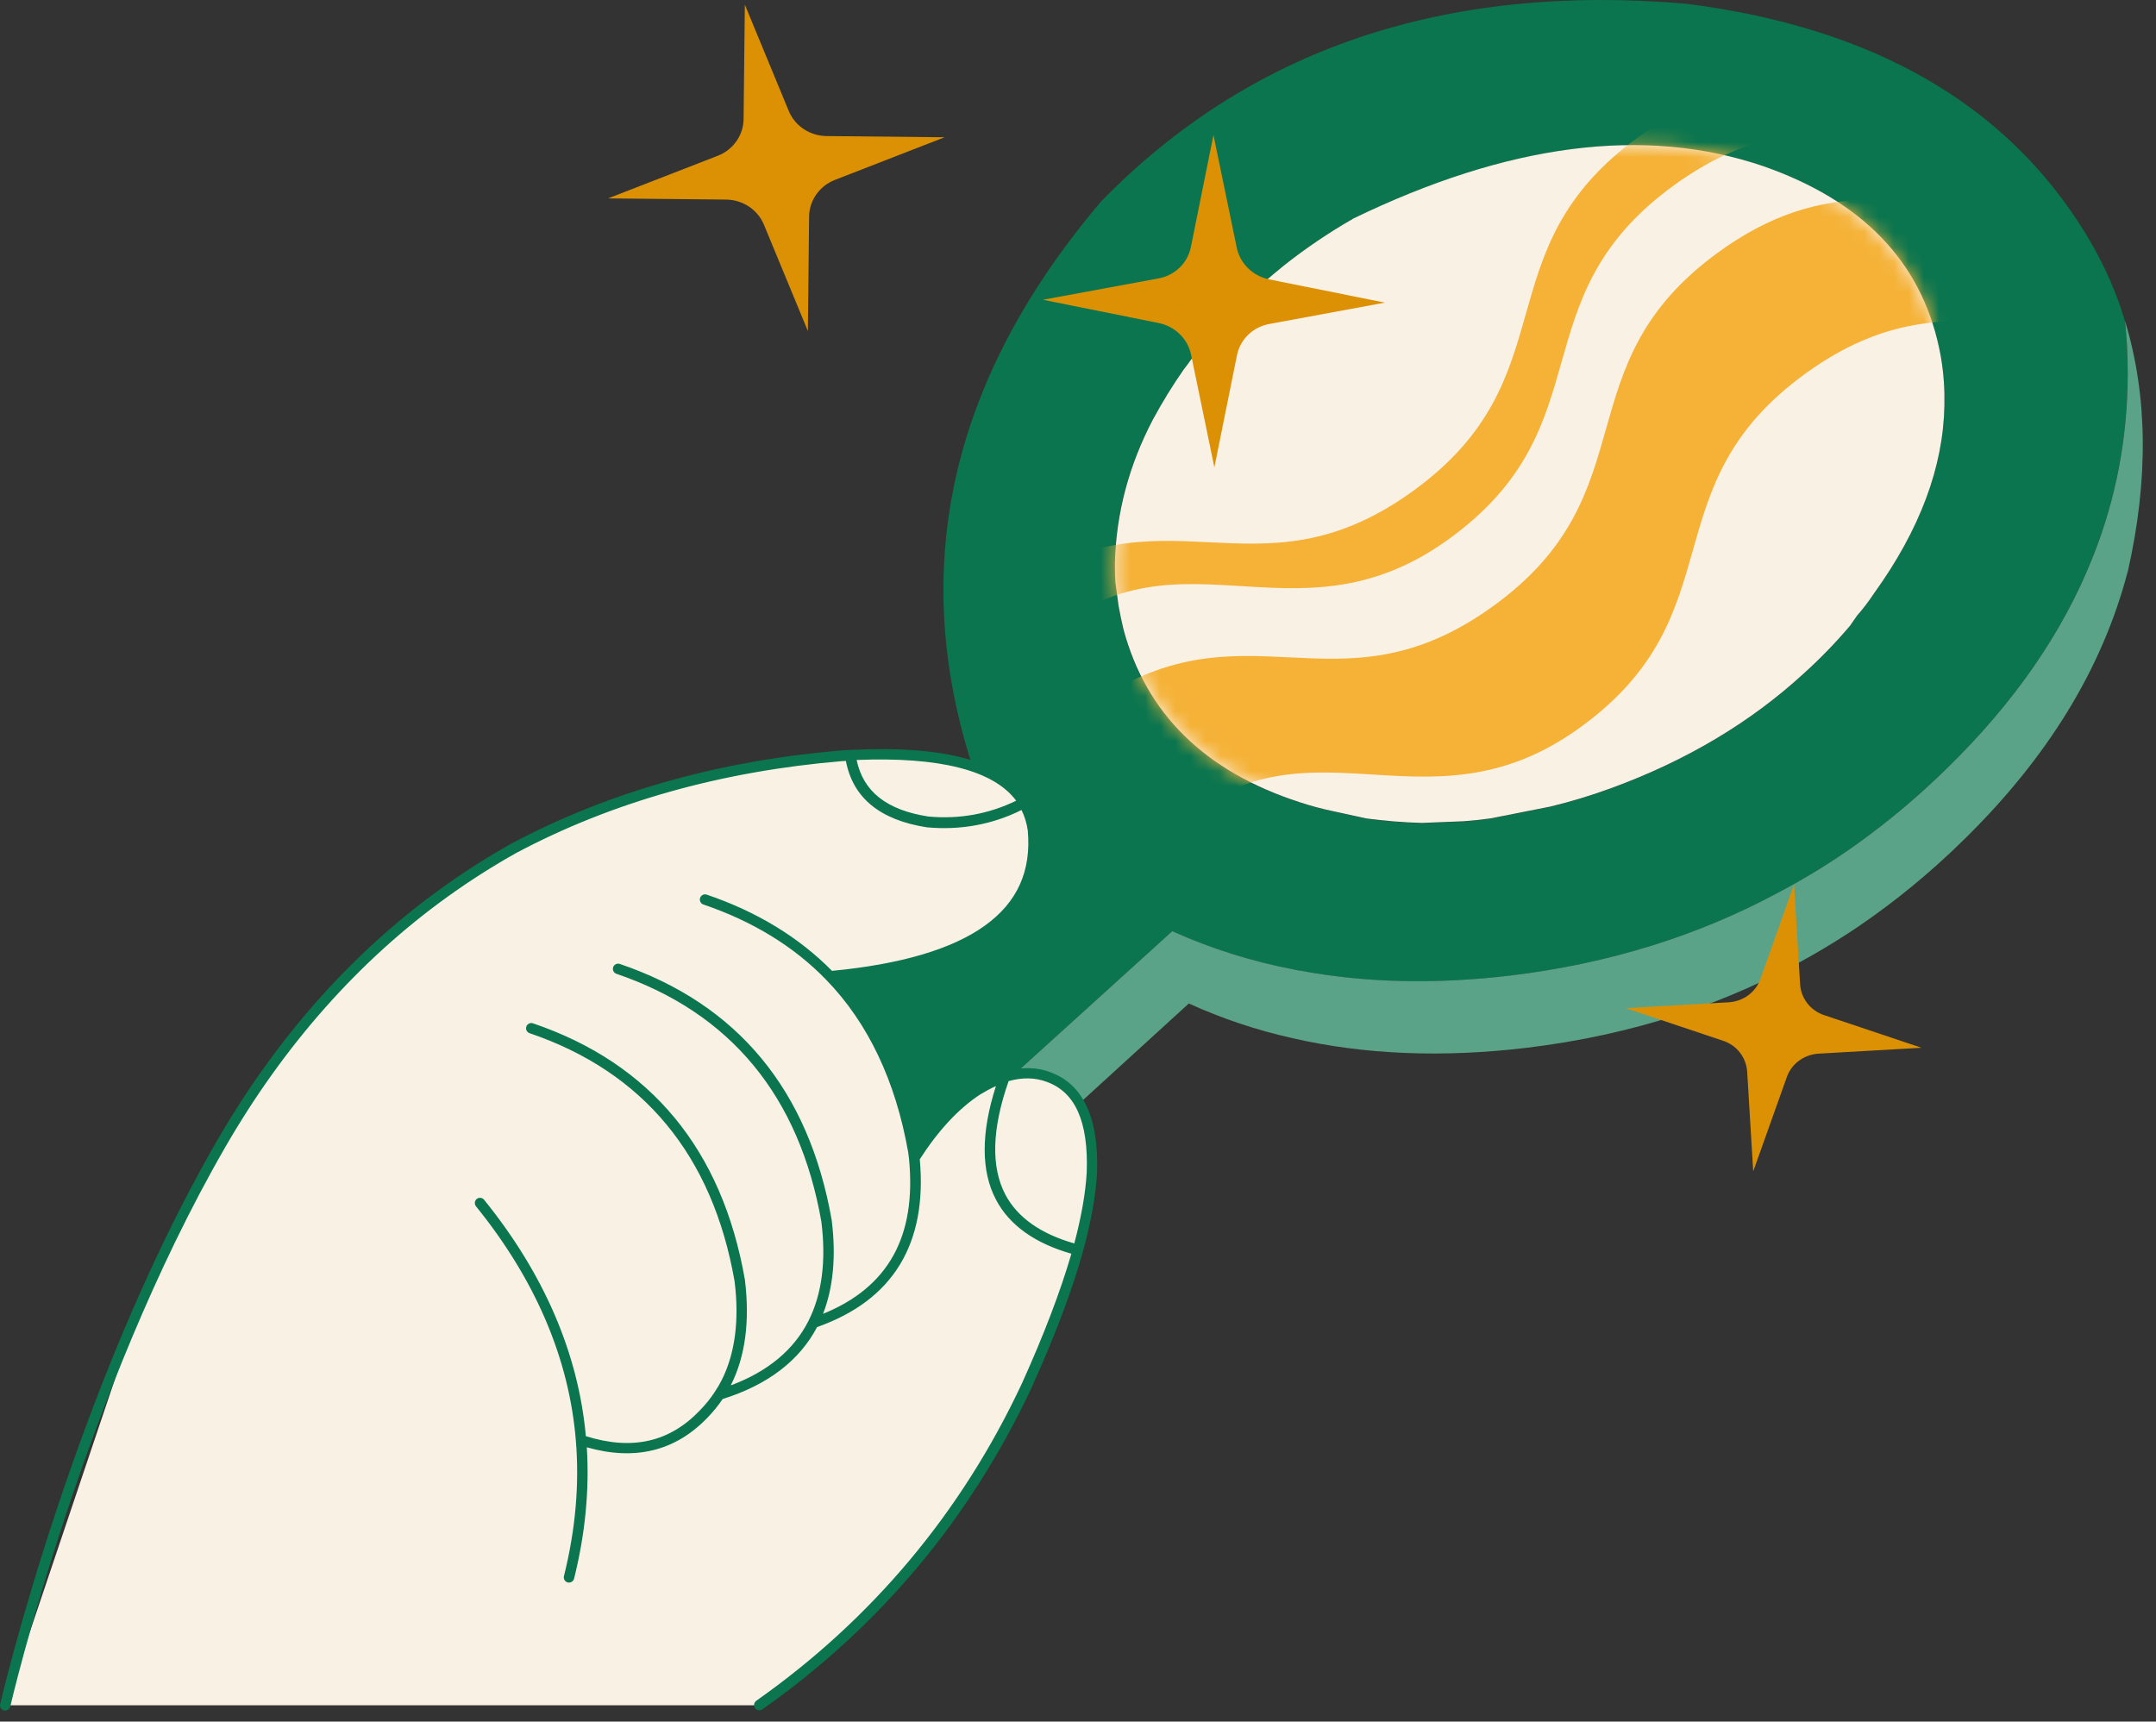 <svg width="144" height="115" viewBox="0 0 144 115" fill="none" xmlns="http://www.w3.org/2000/svg">
<rect x="0" y="0" width="144" height="115" fill="#333333" stroke="none"/>
<path d="M141.681 20.651C141.063 18.856 140.247 17.135 139.248 15.521C133.938 6.914 125.059 1.826 112.618 0.249C96.498 -1.138 83.466 3.269 73.534 13.467C66.537 21.709 63.032 30.315 63.011 39.3C62.997 43.463 63.743 47.703 65.227 52.027L33.266 78.119L44.967 92.423L78.288 62.21C80.865 63.368 83.569 64.222 86.344 64.754C86.553 64.81 86.755 64.845 86.95 64.866C91.292 65.666 95.941 65.763 100.91 65.167C107.447 64.376 113.427 62.518 118.842 59.589C120.668 58.625 122.426 57.536 124.104 56.33C126.192 54.82 128.165 53.157 130.007 51.354C134.537 46.939 137.792 42.222 139.778 37.204C141.332 33.301 142.106 29.208 142.106 24.926C142.106 23.741 142.043 22.578 141.925 21.443C141.848 21.183 141.764 20.923 141.674 20.658M85.8 17.7C87.239 16.569 88.757 15.543 90.344 14.63C100.729 9.591 109.866 8.414 117.762 11.112C124.355 13.418 128.272 17.462 129.505 23.244C129.721 24.253 129.847 25.276 129.861 26.314V27.098C129.784 31.219 128.223 35.396 125.17 39.636C124.82 40.159 124.438 40.66 124.027 41.136C123.888 41.353 123.728 41.577 123.56 41.809C122.609 42.94 121.58 44.003 120.48 44.99C116.912 48.27 112.618 50.828 107.594 52.665C106.259 53.154 104.898 53.566 103.517 53.898L99.544 54.683C98.931 54.767 98.331 54.83 97.753 54.873L94.958 54.984C93.713 54.953 92.47 54.852 91.237 54.683L89.02 54.199C88.271 54.039 87.532 53.84 86.804 53.604C80.469 51.55 76.545 47.696 75.026 42.033C74.9 41.525 74.793 41.013 74.705 40.498L74.489 38.928C74.466 38.604 74.455 38.279 74.454 37.954V37.618C74.538 34.296 75.388 31.1 76.998 28.038C77.624 26.875 78.318 25.749 79.075 24.666C79.249 24.449 79.417 24.225 79.577 23.994C80.108 23.308 80.657 22.634 81.222 21.975C82.323 20.721 83.849 19.298 85.8 17.707V17.7Z" fill="#0A754E"/>
<path d="M90.351 14.623C88.763 15.534 87.245 16.56 85.807 17.693C83.849 19.283 82.322 20.706 81.228 21.961C80.667 22.623 80.118 23.296 79.583 23.979C79.423 24.211 79.256 24.435 79.082 24.652C78.325 25.735 77.632 26.86 77.005 28.023C75.395 31.093 74.552 34.289 74.461 37.603V37.94C74.461 38.262 74.475 38.592 74.496 38.914L74.712 40.484C74.802 41.003 74.914 41.514 75.032 42.019C76.545 47.682 80.475 51.536 86.811 53.589C87.528 53.828 88.274 54.024 89.027 54.185L91.243 54.669C92.449 54.83 93.689 54.935 94.965 54.97L97.759 54.858C98.358 54.814 98.956 54.75 99.551 54.668L103.523 53.884C104.904 53.552 106.266 53.14 107.6 52.651C112.625 50.814 116.918 48.256 120.486 44.976C121.583 43.986 122.612 42.923 123.567 41.795C123.734 41.563 123.887 41.339 124.034 41.122C124.431 40.673 124.807 40.176 125.177 39.622C128.229 35.382 129.791 31.198 129.867 27.084V26.299C129.847 25.267 129.728 24.239 129.512 23.229C128.278 17.448 124.368 13.404 117.768 11.099C109.872 8.407 100.735 9.577 90.351 14.616V14.623Z" fill="#FAF1E5"/>
<path d="M142.111 38.206C143.512 32.026 143.449 26.432 141.93 21.436C142.049 22.571 142.111 23.734 142.111 24.919C142.111 29.201 141.338 33.294 139.784 37.197C137.797 42.222 134.536 46.939 130.013 51.347C128.173 53.152 126.2 54.816 124.109 56.323C122.432 57.529 120.674 58.618 118.848 59.582C113.432 62.512 107.453 64.369 100.916 65.161C95.946 65.756 91.298 65.658 86.956 64.859C86.751 64.837 86.549 64.8 86.35 64.747C83.574 64.215 80.87 63.361 78.293 62.203L44.973 92.416C48.443 93.04 51.12 92.612 52.987 91.14L79.401 67.032C81.628 68.044 83.954 68.822 86.343 69.352C91.145 70.452 96.365 70.662 101.982 69.989C109 69.141 115.37 67.074 121.099 63.773C122.122 63.186 123.124 62.562 124.103 61.902C126.594 60.205 128.928 58.288 131.079 56.176C136.738 50.66 140.411 44.668 142.104 38.206H142.111Z" fill="#5BA388"/>
<path d="M71.995 83.509C72.546 81.553 72.86 79.836 72.929 78.344C73.062 74.825 72.093 72.694 70.03 71.944C69.145 71.616 68.169 71.616 67.096 71.944C64.859 78.231 66.497 82.086 72.002 83.516M68.385 53.639C66.406 54.697 64.273 55.125 61.981 54.915C58.886 54.438 57.165 52.952 56.823 50.457C56.635 50.471 56.44 50.485 56.252 50.492C48.112 51.172 40.822 53.219 34.382 56.632C29.636 59.281 25.071 62.974 20.673 67.712L14.241 77.355L9.23 87.517L0.344 113.911H50.732C58.559 108.402 64.517 101.289 68.594 92.57C70.149 89.136 71.285 86.116 71.995 83.509C66.49 82.079 64.859 78.224 67.089 71.938C66.451 72.174 65.839 72.475 65.263 72.835C63.765 73.83 62.371 75.337 61.075 77.362C61.632 82.969 59.388 86.642 54.342 88.372C53.206 90.636 51.101 92.234 48.042 93.166C47.748 93.632 47.399 94.06 47.003 94.442C44.857 96.712 42.125 97.294 38.808 96.201C38.368 90.636 36.124 85.359 32.075 80.361C36.117 85.359 38.362 90.636 38.808 96.201C42.125 97.294 44.857 96.712 47.003 94.442C47.4 94.061 47.749 93.633 48.042 93.166C48.23 92.907 48.397 92.634 48.544 92.339C49.478 90.489 49.77 88.219 49.436 85.527C47.93 76.942 43.289 71.328 35.511 68.679C43.289 71.321 47.93 76.942 49.436 85.527C49.77 88.225 49.471 90.496 48.544 92.339C48.397 92.627 48.229 92.903 48.042 93.166C51.101 92.234 53.206 90.636 54.342 88.372C55.269 86.536 55.569 84.266 55.234 81.56C53.729 72.975 49.087 67.362 41.31 64.712C49.087 67.354 53.729 72.975 55.234 81.56C55.569 84.266 55.269 86.535 54.342 88.372C59.388 86.64 61.632 82.975 61.075 77.362C61.075 77.214 61.061 77.068 61.04 76.913C60.182 72.05 58.322 68.146 55.457 65.196C53.269 62.918 50.495 61.208 47.115 60.066C50.488 61.208 53.269 62.918 55.457 65.196C65.019 64.313 69.542 61.061 69.027 55.426C68.946 54.789 68.727 54.176 68.385 53.632M61.981 54.908C64.273 55.118 66.413 54.69 68.385 53.632C66.915 51.207 63.061 50.142 56.823 50.45C57.165 52.945 58.886 54.431 61.981 54.908Z" fill="#FAF1E5"/>
<path d="M0.346 114.261C0.346 114.261 0.29 114.261 0.269 114.254C0.224 114.244 0.181 114.225 0.144 114.199C0.107 114.172 0.075 114.138 0.051 114.099C0.027 114.06 0.011 114.016 0.004 113.97C-0.003 113.925 -0.001 113.879 0.011 113.834C0.06 113.623 4.924 92.767 14.465 76.248C18.459 69.324 23.512 63.633 29.477 59.337C30.989 58.243 32.565 57.239 34.196 56.33C40.649 52.896 48.058 50.808 56.205 50.128L56.783 50.093H56.79C63.23 49.777 67.112 50.871 68.68 53.443C69.028 54.01 69.251 54.663 69.356 55.377C69.628 58.327 68.568 60.682 66.213 62.378C64.031 63.955 60.658 64.993 56.198 65.476C58.735 68.307 60.442 71.986 61.292 76.416C62.463 74.727 63.732 73.43 65.084 72.54C65.746 72.127 66.38 71.819 66.986 71.622C68.122 71.258 69.189 71.258 70.15 71.622C72.346 72.414 73.398 74.678 73.273 78.343C73.189 79.857 72.875 81.623 72.332 83.593C71.607 86.207 70.45 89.269 68.896 92.703C64.805 101.436 58.762 108.661 50.915 114.184C50.839 114.237 50.745 114.257 50.654 114.242C50.562 114.226 50.481 114.175 50.427 114.1C50.374 114.023 50.354 113.929 50.37 113.838C50.385 113.746 50.436 113.664 50.511 113.609C58.254 108.157 64.226 101.022 68.255 92.409C69.725 89.157 70.833 86.249 71.558 83.747C69.105 83.046 67.411 81.833 66.519 80.13C65.516 78.224 65.516 75.673 66.519 72.548C66.171 72.702 65.815 72.898 65.446 73.122C64.017 74.062 62.665 75.519 61.432 77.439C61.947 83.088 59.641 86.859 54.574 88.646C53.396 90.888 51.277 92.507 48.267 93.453C47.967 93.896 47.629 94.311 47.256 94.694C45.116 96.929 42.412 97.595 39.193 96.677C39.373 99.523 39.088 102.466 38.343 105.452C38.319 105.542 38.261 105.618 38.181 105.666C38.102 105.713 38.007 105.727 37.917 105.704C37.872 105.692 37.83 105.672 37.794 105.644C37.757 105.616 37.726 105.582 37.703 105.542C37.68 105.502 37.664 105.458 37.658 105.413C37.652 105.367 37.655 105.321 37.667 105.276C38.44 102.186 38.705 99.144 38.461 96.222C38.015 90.762 35.771 85.499 31.791 80.579C31.734 80.507 31.707 80.416 31.716 80.324C31.725 80.233 31.77 80.148 31.84 80.089C31.911 80.031 32.002 80.004 32.094 80.013C32.185 80.022 32.269 80.067 32.328 80.137C36.342 85.099 38.628 90.412 39.13 95.934C42.224 96.901 44.72 96.334 46.747 94.21C47.12 93.831 47.453 93.416 47.744 92.97C47.911 92.724 48.065 92.458 48.204 92.185C49.096 90.412 49.389 88.183 49.061 85.576C47.591 77.187 42.984 71.608 35.373 69.016C35.329 69.001 35.289 68.978 35.255 68.948C35.221 68.918 35.192 68.882 35.172 68.841C35.131 68.758 35.125 68.662 35.154 68.575C35.184 68.487 35.247 68.415 35.33 68.374C35.413 68.333 35.508 68.326 35.596 68.356C43.472 71.034 48.232 76.795 49.751 85.478C50.093 88.246 49.779 90.608 48.824 92.507C48.824 92.521 48.81 92.528 48.81 92.542C51.284 91.617 53.027 90.166 54.002 88.225C54.895 86.459 55.187 84.237 54.86 81.609C53.389 73.22 48.782 67.642 41.172 65.049C41.128 65.034 41.088 65.011 41.054 64.981C41.02 64.951 40.991 64.915 40.971 64.874C40.951 64.833 40.939 64.788 40.936 64.742C40.933 64.697 40.939 64.651 40.953 64.608C40.968 64.564 40.991 64.524 41.021 64.49C41.051 64.455 41.088 64.427 41.129 64.407C41.17 64.387 41.214 64.375 41.26 64.371C41.306 64.368 41.351 64.374 41.395 64.389C49.27 67.067 54.03 72.828 55.55 81.504C55.849 83.915 55.654 86.011 54.971 87.763C59.341 85.983 61.216 82.59 60.714 77.411L60.658 76.97C59.822 72.218 57.982 68.335 55.187 65.455C53.041 63.233 50.274 61.537 46.97 60.416C46.885 60.385 46.816 60.321 46.777 60.239C46.738 60.158 46.732 60.064 46.761 59.978C46.79 59.892 46.852 59.821 46.932 59.78C47.013 59.739 47.106 59.73 47.193 59.757C50.546 60.893 53.361 62.61 55.571 64.852C60.177 64.411 63.613 63.395 65.788 61.825C67.955 60.262 68.889 58.18 68.645 55.475C68.58 55 68.439 54.538 68.227 54.108C66.268 55.083 64.143 55.468 61.913 55.265C58.776 54.781 56.964 53.295 56.497 50.829L56.24 50.843C48.19 51.515 40.88 53.576 34.51 56.961C32.904 57.86 31.352 58.849 29.86 59.925C23.978 64.165 18.996 69.786 15.05 76.619C5.58 93.026 0.736 113.778 0.687 113.988C0.669 114.065 0.626 114.135 0.564 114.184C0.502 114.234 0.425 114.261 0.346 114.261ZM67.363 72.225C66.248 75.407 66.178 77.951 67.147 79.795C67.948 81.315 69.495 82.415 71.753 83.06C72.227 81.273 72.506 79.675 72.583 78.301C72.701 74.931 71.823 72.954 69.913 72.267C69.14 71.973 68.283 71.959 67.363 72.218V72.225ZM57.215 50.765C57.654 52.875 59.222 54.115 62.01 54.543C64.073 54.733 66.045 54.375 67.871 53.485C66.359 51.459 62.777 50.541 57.215 50.765Z" fill="#0A754E"/>
<mask id="mask0_1106_3683" style="mask-type:luminance" maskUnits="userSpaceOnUse" x="74" y="9" width="56" height="46">
<path d="M90.353 14.623C88.765 15.534 87.246 16.56 85.809 17.693C83.851 19.284 82.324 20.707 81.23 21.961C80.669 22.623 80.12 23.297 79.585 23.98C79.425 24.21 79.258 24.435 79.084 24.652C78.327 25.735 77.634 26.86 77.007 28.023C75.397 31.093 74.553 34.289 74.463 37.603V37.94C74.463 38.263 74.477 38.592 74.498 38.914L74.714 40.484C74.804 41.003 74.916 41.514 75.034 42.019C76.547 47.682 80.477 51.536 86.813 53.589C87.54 53.828 88.28 54.027 89.029 54.185L91.245 54.669C92.451 54.83 93.691 54.935 94.967 54.97L97.761 54.858C98.36 54.814 98.958 54.751 99.553 54.669L103.525 53.884C104.906 53.552 106.268 53.14 107.602 52.651C112.627 50.814 116.92 48.256 120.488 44.976C121.585 43.986 122.614 42.923 123.569 41.795C123.736 41.563 123.889 41.339 124.036 41.122C124.45 40.648 124.832 40.147 125.179 39.622C128.231 35.382 129.792 31.198 129.869 27.084V26.299C129.849 25.267 129.73 24.239 129.514 23.229C128.28 17.448 124.37 13.404 117.77 11.099C109.874 8.407 100.737 9.577 90.353 14.616V14.623Z" fill="white"/>
</mask>
<g mask="url(#mask0_1106_3683)">
<path d="M141.994 9.998C131.421 17.622 125.4 9.185 114.827 16.809C104.255 24.434 110.276 32.88 99.704 40.505C89.131 48.13 83.11 39.691 72.537 47.316C65.268 52.559 65.707 57.703 63.449 63.142L69.666 72.07C71.75 67.353 71.415 62.196 77.722 55.95C87.006 46.778 94.93 56.245 105.502 48.62C116.075 40.995 110.053 32.55 120.626 24.925C131.198 17.299 137.22 25.738 147.792 18.113C153.869 13.732 154.559 9.423 155.939 4.952L149.918 -3.689C148.559 0.929 147.883 5.758 141.994 10.005V9.998Z" fill="#F5B237"/>
<path d="M136.64 2.31C126.068 9.935 120.046 1.497 109.474 9.122C98.901 16.747 104.923 25.192 94.35 32.817C83.778 40.442 77.756 32.004 67.184 39.629C59.915 44.871 60.354 50.016 58.096 55.454L60.897 59.484C62.981 54.767 62.647 49.609 68.954 43.364C78.237 34.191 86.161 43.659 96.734 36.034C107.306 28.409 101.285 19.964 111.857 12.339C122.43 4.714 128.451 13.152 139.024 5.527C145.101 1.147 145.791 -3.163 147.171 -7.635L144.564 -11.385C143.205 -6.766 142.529 -1.937 136.64 2.31Z" fill="#F5B237"/>
</g>
<path d="M121.833 67.809L128.336 69.989L121.466 70.382C120.5 70.44 119.661 71.05 119.346 71.937L117.098 78.244L116.694 71.581C116.662 71.118 116.493 70.674 116.207 70.308C115.922 69.941 115.533 69.668 115.091 69.524L108.588 67.344L115.458 66.952C116.424 66.894 117.263 66.283 117.578 65.397L119.825 59.09L120.23 65.753C120.29 66.69 120.919 67.504 121.833 67.809ZM55.202 9.089L63.09 9.169L55.764 12.017C54.737 12.417 54.055 13.383 54.04 14.459L53.958 22.11L51.021 15.004C50.609 14.008 49.613 13.347 48.504 13.332L40.615 13.252L47.942 10.404C48.969 10.004 49.65 9.038 49.665 7.963L49.748 0.311L52.684 7.418C53.096 8.413 54.093 9.075 55.202 9.089ZM84.764 18.661L92.499 20.215L84.769 21.643C83.686 21.843 82.835 22.666 82.62 23.719L81.108 31.221L79.552 23.691C79.333 22.635 78.478 21.799 77.391 21.578L69.657 20.024L77.387 18.596C78.47 18.396 79.32 17.573 79.536 16.52L81.048 9.018L82.604 16.548C82.823 17.604 83.678 18.44 84.764 18.661Z" fill="#DC9105"/>
</svg>
